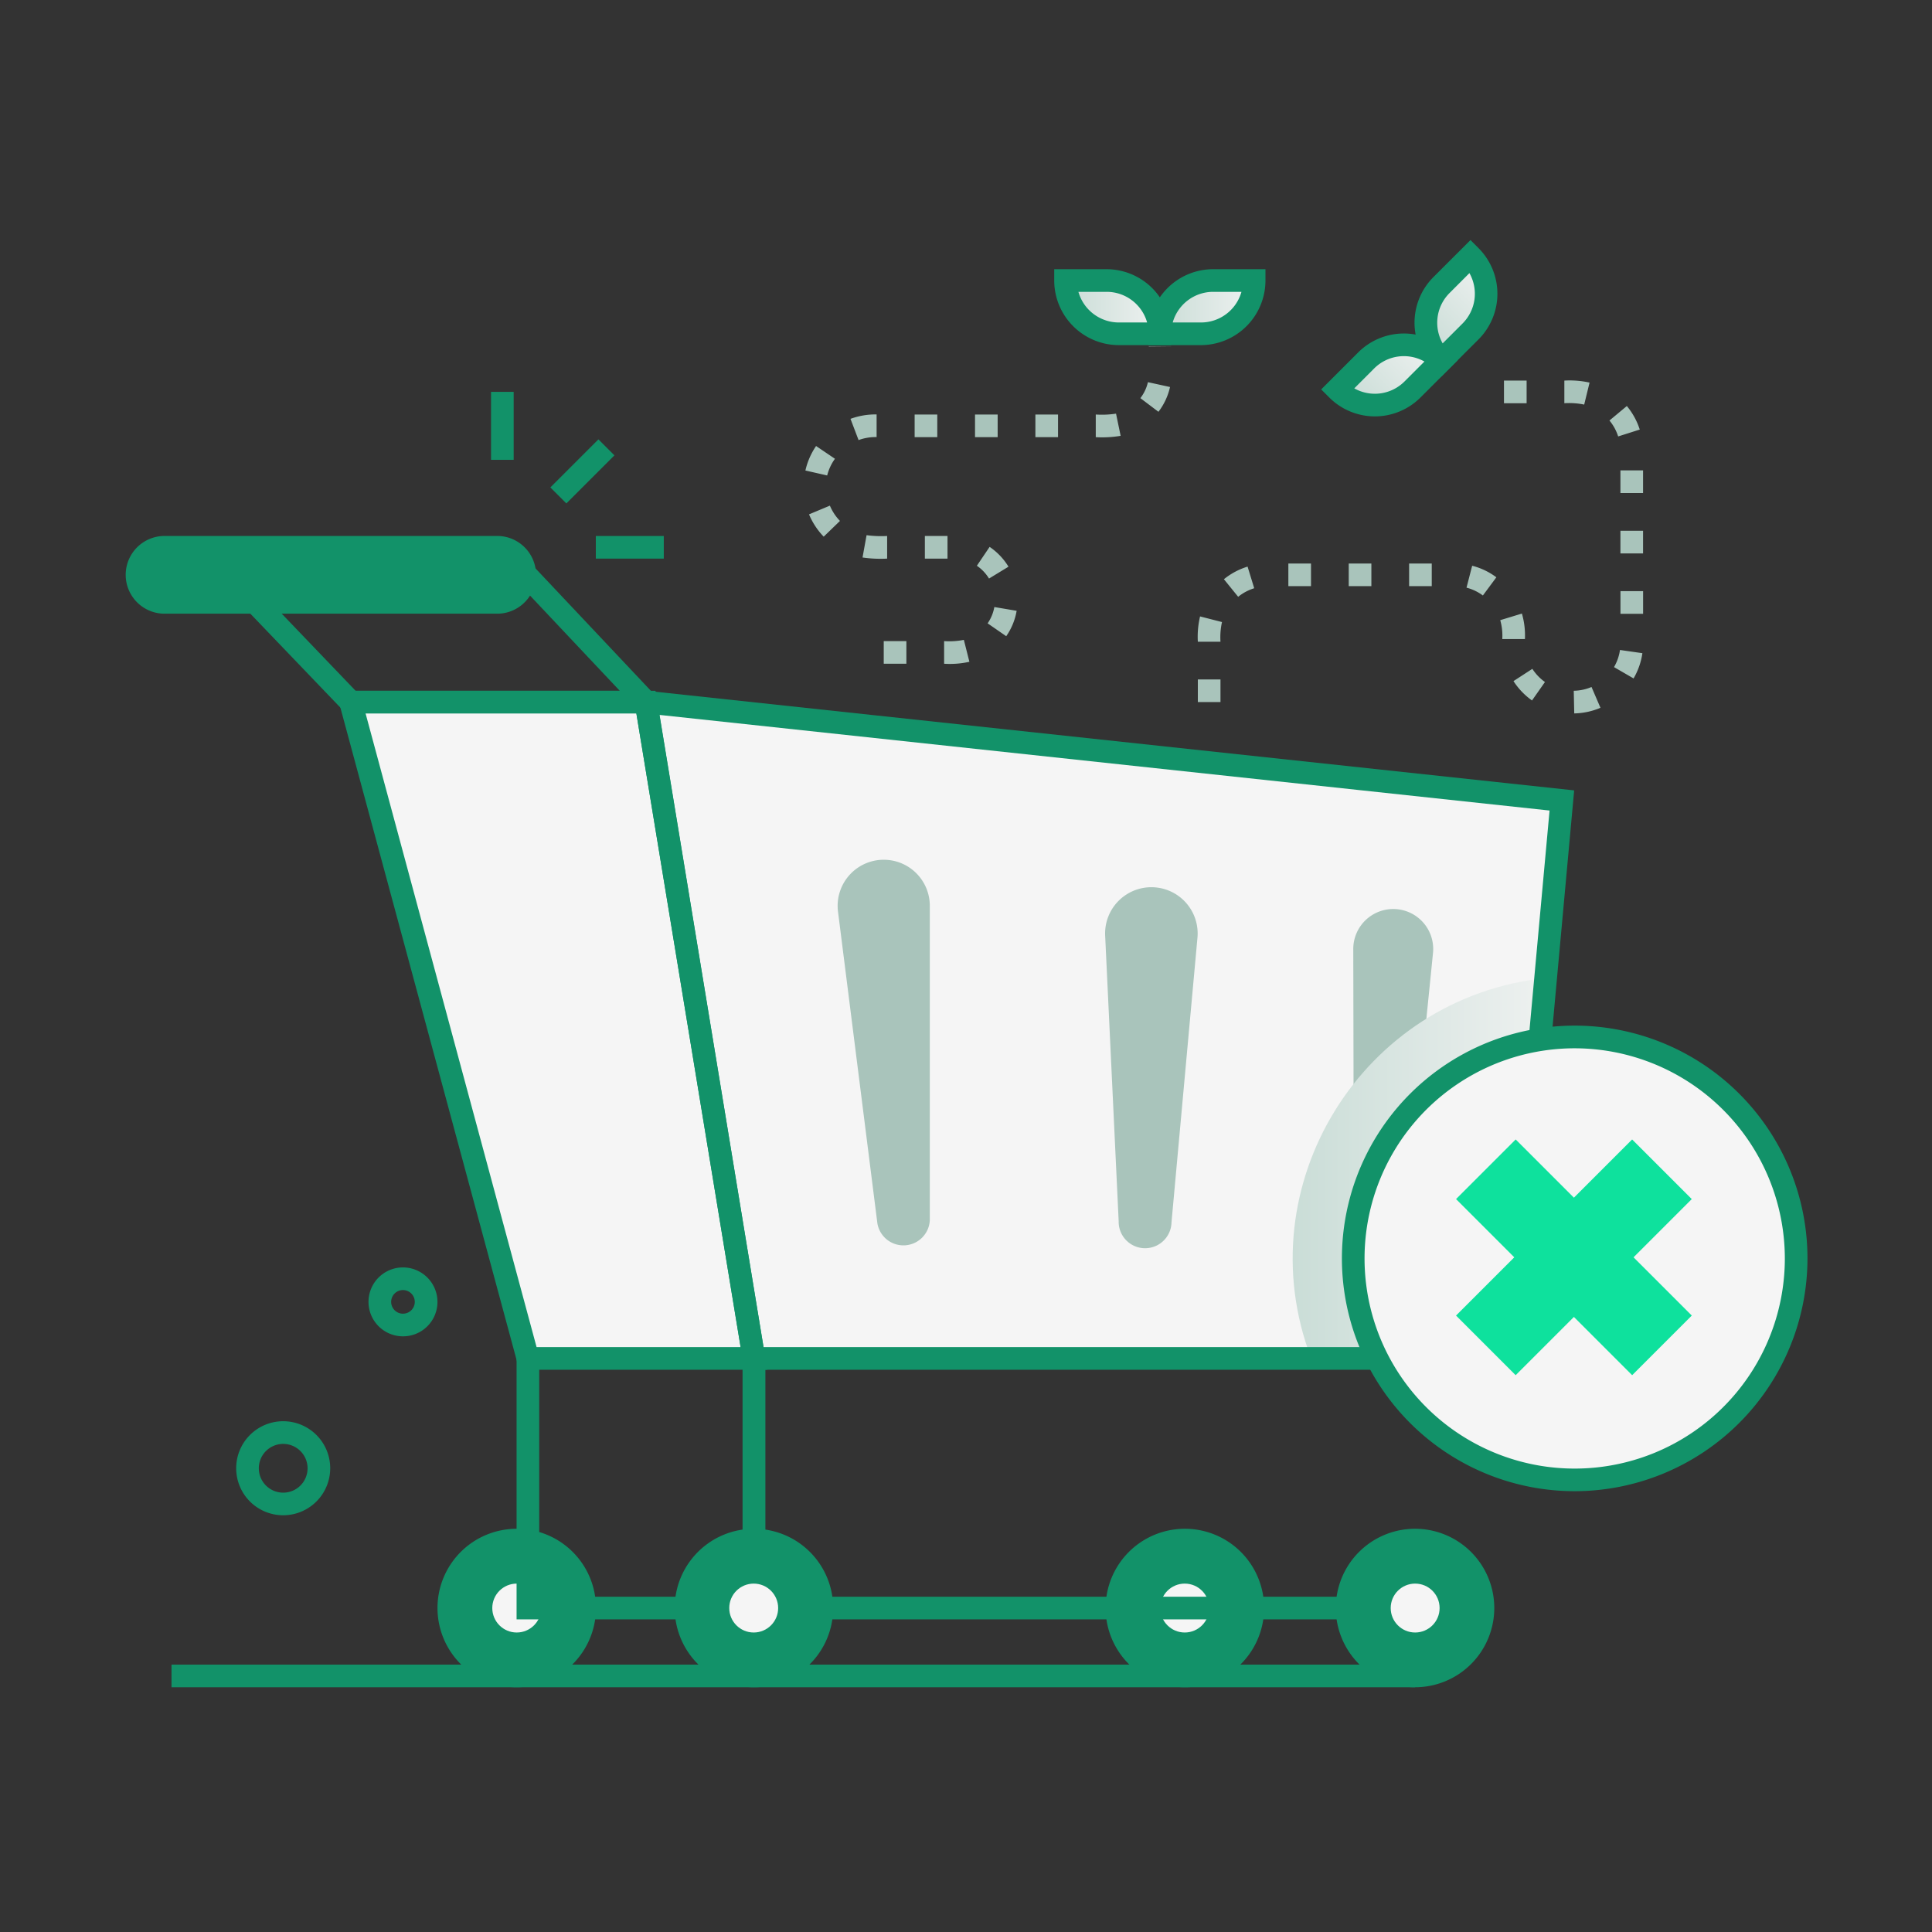 <svg xmlns="http://www.w3.org/2000/svg" xmlns:xlink="http://www.w3.org/1999/xlink" viewBox="0 0 512 512" id="7678376">
  <rect x="0" y="0" width="512" height="512" fill="#333333" stroke="none"/>
  <defs>
    <linearGradient id="a" x1="342.57" x2="409.61" y1="309.6" y2="309.6" gradientUnits="userSpaceOnUse">
      <stop offset="0" stop-color="#caddd7" class="stopColorcacfdd svgShape"></stop>
      <stop offset="1" stop-color="#eef1f0" class="stopColoreef0f1 svgShape"></stop>
    </linearGradient>
    <linearGradient xlink:href="#a" id="b" x1="307.37" x2="332.36" y1="81.4" y2="81.4"></linearGradient>
    <linearGradient xlink:href="#a" id="c" x1="282.38" x2="307.37" y1="81.4" y2="81.4"></linearGradient>
    <linearGradient xlink:href="#a" id="d" x1="377.56" x2="402.55" y1="56.2" y2="56.2" gradientTransform="rotate(-45 417.036 73.7)"></linearGradient>
    <linearGradient xlink:href="#a" id="e" x1="352.57" x2="377.56" y1="56.2" y2="56.2" gradientTransform="rotate(-45 417.036 73.7)"></linearGradient>
  </defs>
  <g fill="#000000" class="color000000 svgShape">
    <polygon fill="#f5f5f5" points="171.19 186.06 199.8 359.99 400.39 359.99 413.91 212.13 171.19 186.06" class="colorf5f5f5 svgShape"></polygon>
    <path fill="#a9c4bb" d="M370.16,240.94a10.59,10.59,0,0,1,9.6,11.62l-7.22,71.57a6.9,6.9,0,0,1-13.76-.68l-.15-71.93A10.6,10.6,0,0,1,370.16,240.94Z" class="colora9afc4 svgShape"></path>
    <path fill="url(#a)" d="M409.61,259.21,400.39,360h-52.9C330,314.19,361.09,264.19,409.61,259.21Z" style="mix-blend-mode:multiply"></path>
    <circle cx="313.97" cy="426.15" r="17.98" fill="#129269" class="color5e6175 svgShape"></circle>
    <circle cx="313.97" cy="426.15" r="6.48" fill="#f5f5f5" class="colorf5f5f5 svgShape"></circle>
    <circle cx="136.94" cy="426.15" r="17.98" fill="#129269" class="color5e6175 svgShape"></circle>
    <circle cx="136.94" cy="426.15" r="6.48" fill="#f5f5f5" class="colorf5f5f5 svgShape"></circle>
    <path fill="#129269" d="M136.94 447.14a21 21 0 1121-21A21 21 0 01136.94 447.14zm0-36a15 15 0 1015 15A15 15 0 00136.94 411.17zM314 447.14a21 21 0 1121-21A21 21 0 01314 447.14zm0-36a15 15 0 1015 15A15 15 0 00314 411.17z" class="color5e6175 svgShape"></path>
    <rect width="18.01" height="6" x="145.34" y="121.92" fill="#129269" transform="rotate(-45 154.347 124.928)" class="color5e6175 svgShape"></rect>
    <rect width="6" height="18.01" x="130.13" y="103.85" fill="#129269" class="color5e6175 svgShape"></rect>
    <rect width="18.01" height="6" x="157.9" y="142.04" fill="#129269" class="color5e6175 svgShape"></rect>
    <polygon fill="#f5f5f5" points="171.19 186.06 92.96 186.06 139.9 359.99 199.8 359.99 171.19 186.06" class="colorf5f5f5 svgShape"></polygon>
    <path fill="#129269" d="M403.13,363H197.25L167.59,182.66l249.58,26.8Zm-200.78-6h195.3l13-142.2L174.79,189.46Z" class="color5e6175 svgShape"></path>
    <path fill="#129269" d="M203.33,363H137.6L89,183.06h84.7Zm-61.13-6h54.07L168.64,189.06H96.88Z" class="color5e6175 svgShape"></path>
    <path fill="#129269" d="M178.14,189.06H91.68L53.6,149.34h87.1Zm-83.9-6h70l-26.13-27.72H67.67Z" class="color5e6175 svgShape"></path>
    <path fill="#129269" d="M132.08,162.63H43.29a10.3,10.3,0,0,1,0-20.59h88.79a10.3,10.3,0,0,1,0,20.59ZM43.29,148a4.3,4.3,0,0,0,0,8.59h88.79a4.3,4.3,0,0,0,0-8.59Z" class="color5e6175 svgShape"></path>
    <path fill="#129269" d="M132.08,145H43.29a7.3,7.3,0,0,0,0,14.59h88.79a7.3,7.3,0,0,0,0-14.59Z" class="color5e6175 svgShape"></path>
    <polygon fill="#129269" points="202.8 429.15 136.9 429.15 136.9 359.99 142.9 359.99 142.9 423.15 196.8 423.15 196.8 359.99 202.8 359.99 202.8 429.15" class="color5e6175 svgShape"></polygon>
    <polygon fill="#129269" points="375.02 429.15 196.8 429.15 196.8 359.99 202.8 359.99 202.8 423.15 375.02 423.15 375.02 429.15" class="color5e6175 svgShape"></polygon>
    <circle cx="199.8" cy="426.15" r="17.98" fill="#129269" class="color5e6175 svgShape"></circle>
    <circle cx="375.03" cy="426.15" r="17.98" fill="#129269" class="color5e6175 svgShape"></circle>
    <path fill="#129269" d="M199.8 447.14a21 21 0 1121-21A21 21 0 01199.8 447.14zm0-36a15 15 0 1015 15A15 15 0 00199.8 411.17zM375 447.14a21 21 0 1121-21A21 21 0 01375 447.14zm0-36a15 15 0 1015 15A15 15 0 00375 411.17z" class="color5e6175 svgShape"></path>
    <circle cx="199.74" cy="426.15" r="6.48" fill="#f5f5f5" class="colorf5f5f5 svgShape"></circle>
    <circle cx="375.03" cy="426.15" r="6.48" fill="#f5f5f5" class="colorf5f5f5 svgShape"></circle>
    <path fill="#a9c4bb" d="M235.28 227.89a12.21 12.21 0 0111.13 12.17v83.3a7 7 0 01-13.89.87l-10.44-82.64A12.22 12.22 0 01235.28 227.89zM306.22 235.17a12.26 12.26 0 0111.12 13.32l-6.88 75.45a7 7 0 01-14-.3L292.88 248A12.26 12.26 0 01306.22 235.17z" class="colora9afc4 svgShape"></path>
    <rect width="329.58" height="6" x="45.45" y="441.14" fill="#129269" class="color5e6175 svgShape"></rect>
    <path fill="#a9c4bb" d="M250.2,175.9v-6a19.63,19.63,0,0,0,5.23-.33l1.47,5.81A23.75,23.75,0,0,1,250.2,175.9Zm-10,0h-6v-6h6Zm26.46-7.3-4.93-3.41a10.86,10.86,0,0,0,1.78-4.32l5.91,1A16.69,16.69,0,0,1,266.66,168.6Zm-4.56-15.28a11.08,11.08,0,0,0-3.22-3.39l3.38-5a17.06,17.06,0,0,1,5,5.25Zm-11-5.28h-6v-6h6Zm-16,0a33.29,33.29,0,0,1-6.52-.3l1.07-5.91a29.09,29.09,0,0,0,5.45.21Zm-16.81-5.82a19.08,19.08,0,0,1-3.89-5.91l5.53-2.31a13,13,0,0,0,2.67,4.05Zm1-16.2-5.85-1.33a18.91,18.91,0,0,1,2.83-6.49l5,3.38A13,13,0,0,0,219.21,126Zm8.25-9.37L225.39,111a19.15,19.15,0,0,1,6.92-1.17v6A13.12,13.12,0,0,0,227.46,116.65Zm62.85-.8v-6a24.86,24.86,0,0,0,5.37-.23l1.22,5.88A29.56,29.56,0,0,1,290.31,115.85Zm-10,0h-6v-6h6Zm-16,0h-6v-6h6Zm-16,0h-6v-6h6ZM307,109.13l-4.79-3.62a10.84,10.84,0,0,0,2-4.23l5.86,1.28A16.86,16.86,0,0,1,307,109.13Zm-2.58-17.19c0-.1-.47-.06,6-.06Z" class="colora9afc4 svgShape"></path>
    <path fill="url(#b)" d="M307.37,88.46a14.12,14.12,0,0,1,14.12-14.12h10.87a14.12,14.12,0,0,1-14.13,14.12Z" style="mix-blend-mode:multiply"></path>
    <path fill="url(#c)" d="M307.37,88.46a14.12,14.12,0,0,0-14.12-14.12H282.38a14.12,14.12,0,0,0,14.13,14.12Z" style="mix-blend-mode:multiply"></path>
    <path fill="#129269" d="M318.23,91.46H304.37v-3a17.14,17.14,0,0,1,17.12-17.12h13.87v3A17.14,17.14,0,0,1,318.23,91.46Zm-7.45-6h7.45A11.15,11.15,0,0,0,329,77.34h-7.46A11.14,11.14,0,0,0,310.78,85.46Z" class="color5e6175 svgShape"></path>
    <path fill="#129269" d="M310.37,91.46H296.51a17.14,17.14,0,0,1-17.13-17.12v-3h13.87a17.14,17.14,0,0,1,17.12,17.12ZM285.79,77.34a11.15,11.15,0,0,0,10.72,8.12H304a11.14,11.14,0,0,0-10.71-8.12Z" class="color5e6175 svgShape"></path>
    <path fill="url(#d)" d="M382,95.52a14.13,14.13,0,0,1,0-20l7.69-7.69a14.14,14.14,0,0,1,0,20Z" style="mix-blend-mode:multiply"></path>
    <path fill="url(#e)" d="M382,95.52a14.12,14.12,0,0,0-20,0l-7.68,7.68a14.11,14.11,0,0,0,20,0Z" style="mix-blend-mode:multiply"></path>
    <path fill="#129269" d="M382,99.76l-2.12-2.12a17.12,17.12,0,0,1,0-24.22l9.81-9.8,2.12,2.12a17.12,17.12,0,0,1,0,24.22Zm7.4-27.37-5.27,5.28A11.12,11.12,0,0,0,382.32,91l5.27-5.27A11.14,11.14,0,0,0,389.42,72.39Z" class="color5e6175 svgShape"></path>
    <path fill="#129269" d="M352.25,105.32l-2.12-2.12,9.8-9.8a17.12,17.12,0,0,1,24.22,0l2.12,2.12-9.81,9.8A17.09,17.09,0,0,1,352.25,105.32Zm6.65-2.4a11.11,11.11,0,0,0,13.32-1.84l5.27-5.27a11.13,11.13,0,0,0-13.32,1.83Z" class="color5e6175 svgShape"></path>
    <path fill="#a9c4bb" d="M417.19,189.06l-.13-6a12.64,12.64,0,0,0,4.71-1l2.37,5.51A18.61,18.61,0,0,1,417.19,189.06Zm-93.75-3h-6v-6h6Zm82.56-.43a18.73,18.73,0,0,1-4.91-5.13l5-3.25a12.9,12.9,0,0,0,3.34,3.49Zm26.91-5.84-5.18-3a12.55,12.55,0,0,0,1.58-4.54l5.94.85A18.4,18.4,0,0,1,432.91,179.79Zm-109.47-9.73h-6a23.28,23.28,0,0,1,.59-6.7l5.81,1.49A18.52,18.52,0,0,0,323.44,170.06Zm80.68-.71h-6a15,15,0,0,0-.54-5l5.74-1.75A20.6,20.6,0,0,1,404.12,169.35Zm31.32-6.69h-6v-6h6Zm-107.31-4.5-3.78-4.66a18.61,18.61,0,0,1,6.27-3.34l1.76,5.73A12.66,12.66,0,0,0,328.13,158.16Zm64.85-.35a12.42,12.42,0,0,0-4.34-2.07l1.5-5.81a18.16,18.16,0,0,1,6.41,3.06Zm-13.55-2.47h-6v-6h6Zm-16,0h-6v-6h6Zm-16,0h-6v-6h6Zm88-8.68h-6v-6h6Zm0-16h-6v-6h6Zm-6.6-15a12.53,12.53,0,0,0-2.31-4.22l4.61-3.84a18.58,18.58,0,0,1,3.42,6.24Zm-9-8.44a19.64,19.64,0,0,0-5.26-.36v-6a24.52,24.52,0,0,1,6.68.53Zm-15.26-.36h-6v-6h6Z" class="colora9afc4 svgShape"></path>
    <path fill="#129269" d="M106.79 354.14a9.13 9.13 0 116.41-15.63A9.12 9.12 0 01106.79 354.14zm0-12.26a3.13 3.13 0 103.13 3.11A3.13 3.13 0 00106.79 341.88zM75.05 401.56A12.46 12.46 0 1187.51 389h0A12.47 12.47 0 0175.05 401.56zm0-18.91a6.46 6.46 0 106.46 6.41h0A6.47 6.47 0 0075.05 382.65z" class="color5e6175 svgShape"></path>
    <circle cx="417.32" cy="333.49" r="58.68" fill="#f5f5f5" class="colorf5f5f5 svgShape"></circle>
    <path fill="#129269" d="M417.32,395.18A61.69,61.69,0,1,1,479,333.49,61.75,61.75,0,0,1,417.32,395.18Zm0-117.37A55.69,55.69,0,1,0,473,333.49,55.75,55.75,0,0,0,417.32,277.81Z" class="color5e6175 svgShape"></path>
    <rect width="66" height="22.35" x="384.1" y="322.02" fill="#0ee19d" transform="rotate(-45 417.106 333.2)" class="colore1830e svgShape"></rect>
    <rect width="22.35" height="66" x="405.93" y="300.2" fill="#0ee19d" transform="rotate(-45 417.106 333.2)" class="colore1830e svgShape"></rect>
  </g>
</svg>

